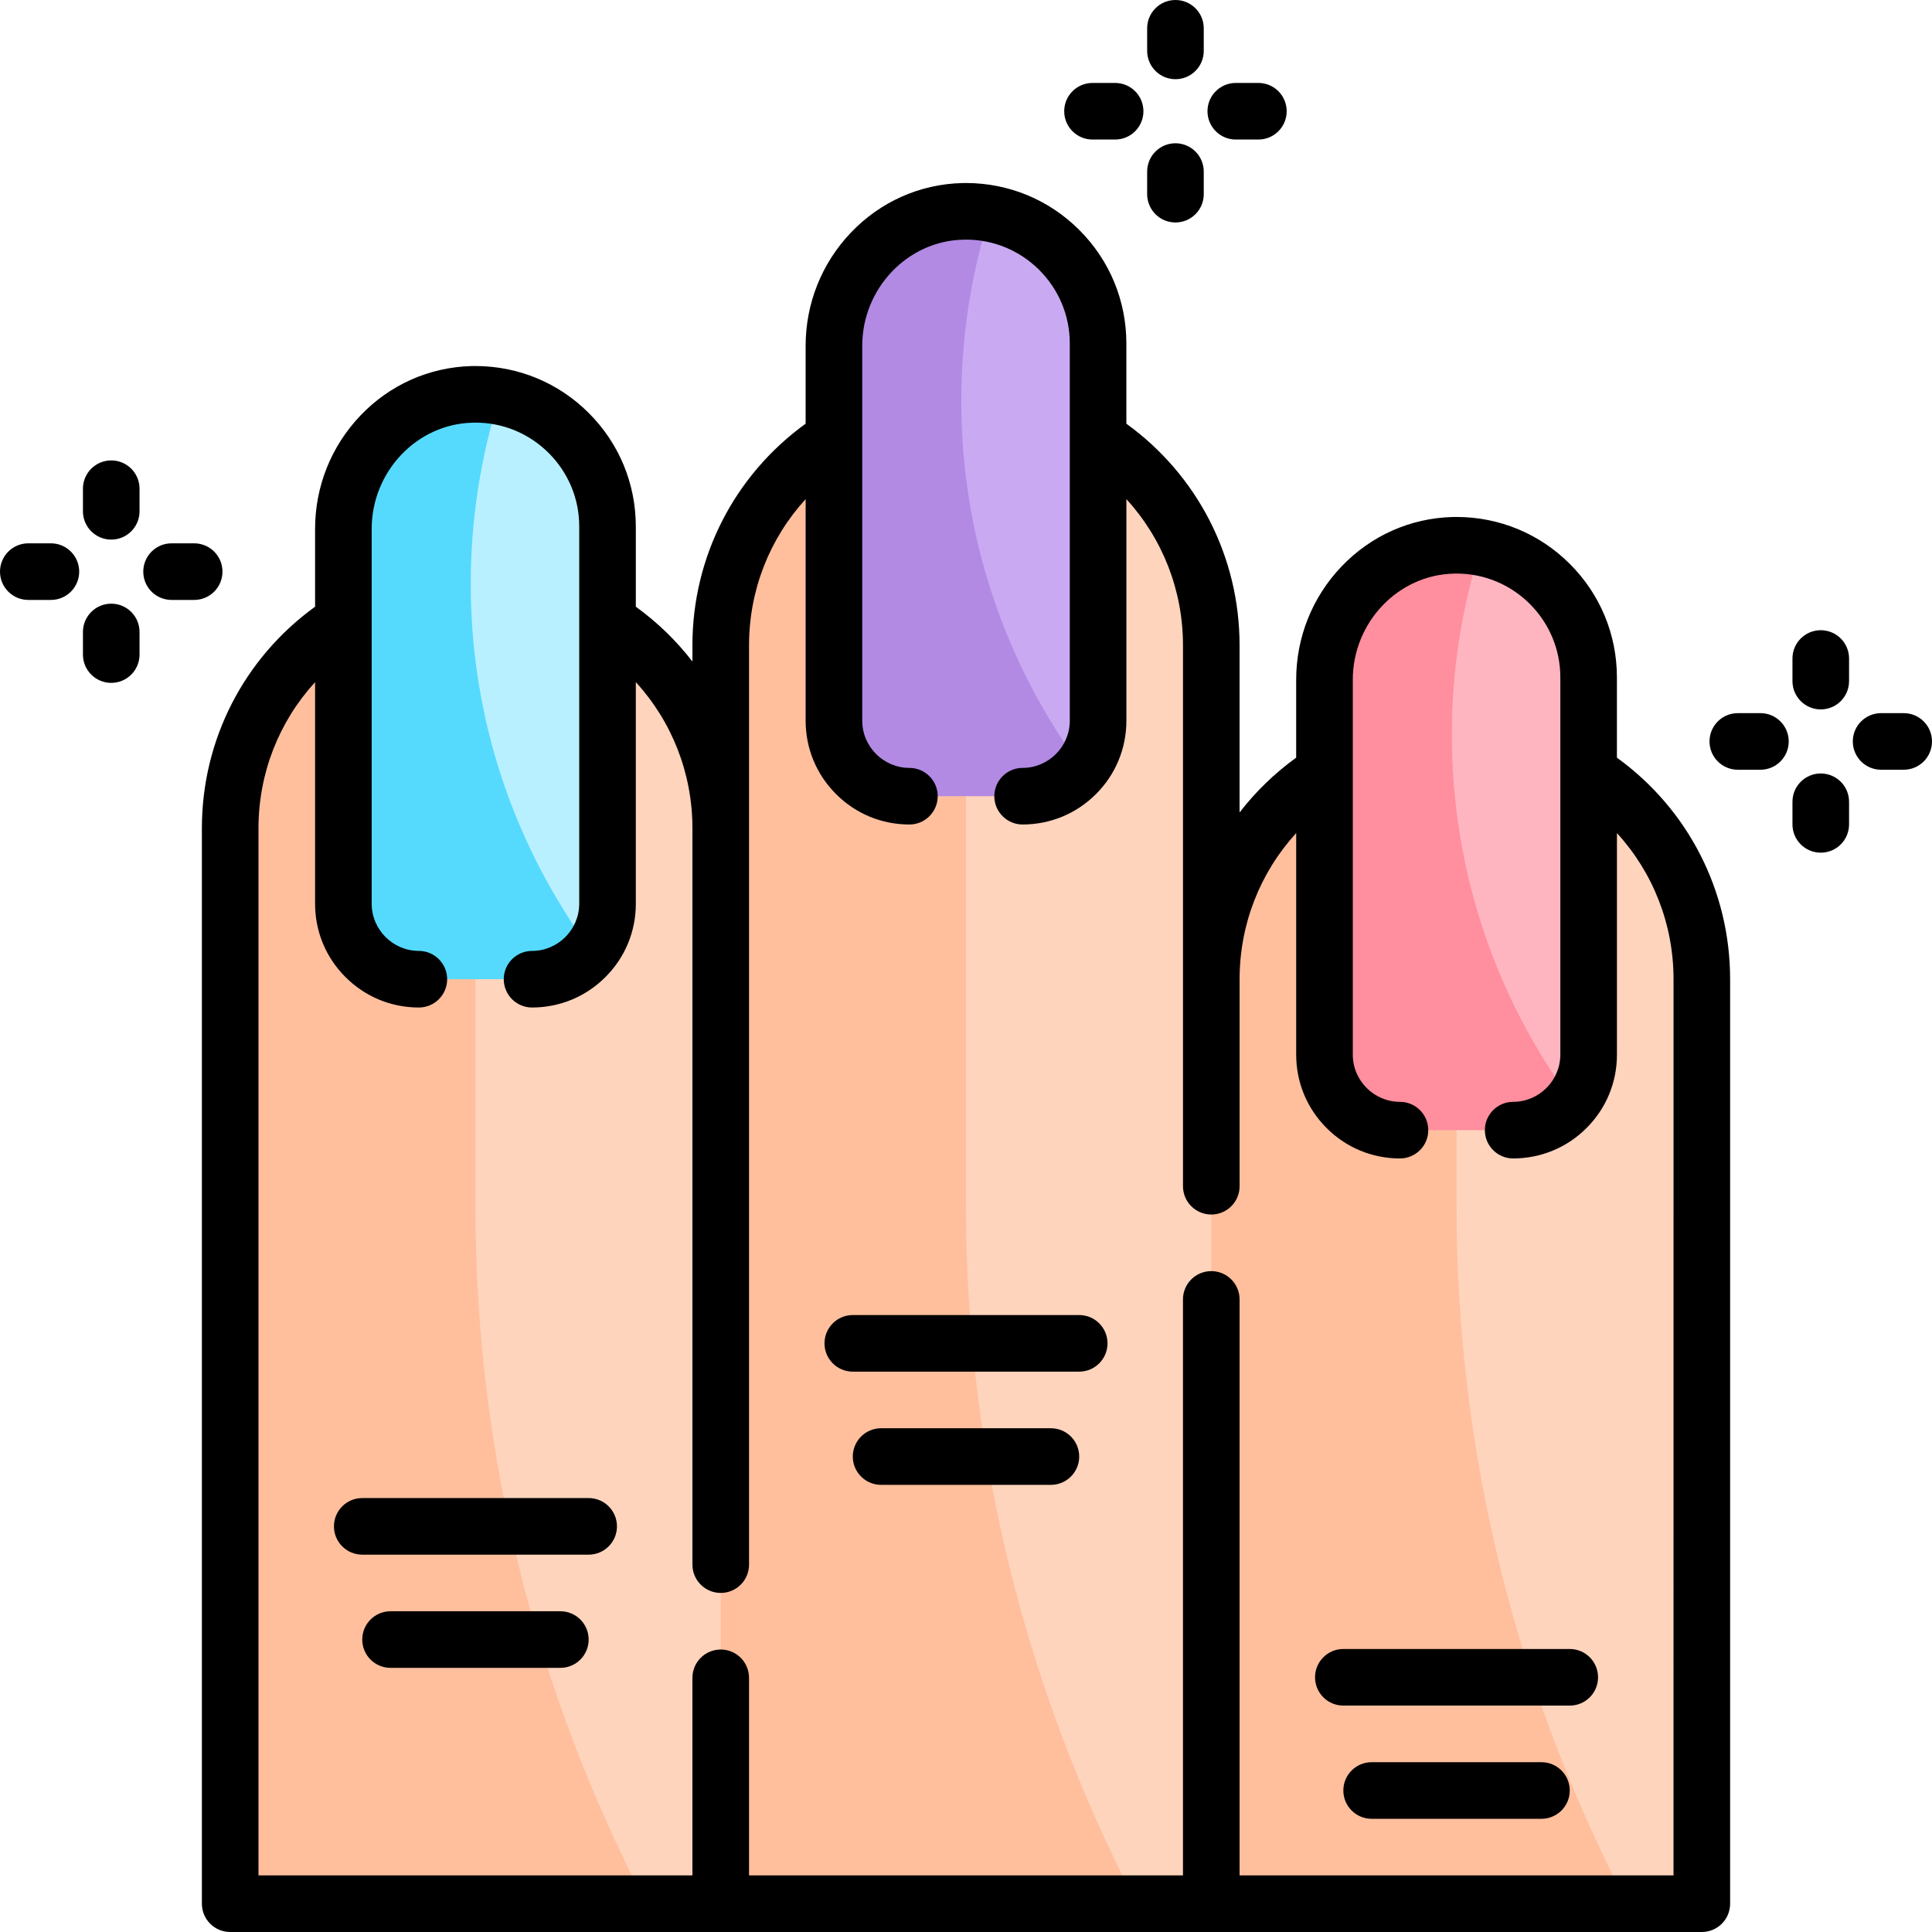 <svg height="512pt" viewBox="0 0 512 512" width="512pt" xmlns="http://www.w3.org/2000/svg"><path d="m386 194.5c-35.898 0-65 29.102-65 65v-88.5c0-35.898-29.102-65-65-65s-65 29.102-65 65v48.5c0-35.898-29.102-65-65-65s-65 29.102-65 65v285h390v-245c0-35.898-29.102-65-65-65zm0 0" fill="#ffbf9d"/><g fill="#ffd4bd"><path d="m126 154.5v165c0 66.75 16.367 129.676 45.281 185h19.719v-285c0-35.984-29.242-65-65-65zm0 0"/><path d="m405.008 197.332-19.008-2.832v125c0 66.75 16.367 129.676 45.281 185h19.719v-245c0-29.285-19.367-54.039-45.992-62.168zm0 0"/><path d="m320.918 167.785c-.43-8.852-2.699-17.648-6.645-25.59-10.621-21.441-32.719-36.195-58.273-36.195v213.5c0 66.75 16.367 129.676 45.281 185h19.719v-333.5c0-1.078-.027-2.148-.082-3.215-.016-.367.055 1.066 0 0zm0 0"/></g><path d="m91 239.5v-99.344c0-19.109 15.051-35.195 34.156-35.645 19.684-.469 35.844 15.41 35.844 34.988v100c0 11.047-8.953 20-20 20h-30c-11.047 0-20-8.953-20-20zm0 0" fill="#55dafe"/><path d="m156.676 251.895c2.699-3.406 4.324-7.707 4.324-12.395v-100c0-17.105-12.336-31.383-28.574-34.406-4.98 15.664-7.676 32.344-7.676 49.656 0 36.371 11.867 69.969 31.926 97.145zm0 0" fill="#b9f0ff"/><path d="m221 191v-99.344c0-19.109 15.051-35.195 34.156-35.645 19.684-.469 35.844 15.41 35.844 34.988v100c0 11.047-8.953 20-20 20h-30c-11.047 0-20-8.953-20-20zm0 0" fill="#b28ae4"/><path d="m286.676 203.395c2.699-3.41 4.324-7.707 4.324-12.395v-100c0-17.105-12.336-31.383-28.574-34.406-4.98 15.664-7.676 32.344-7.676 49.656 0 36.371 11.867 69.969 31.926 97.145zm0 0" fill="#c9aaf2"/><path d="m351 279.5v-99.344c0-19.109 15.051-35.195 34.156-35.645 19.684-.469 35.844 15.41 35.844 34.988v100c0 11.047-8.953 20-20 20h-30c-11.047 0-20-8.953-20-20zm0 0" fill="#ff8e9e"/><path d="m416.676 291.895c2.699-3.406 4.324-7.707 4.324-12.395v-100c0-17.105-12.336-31.383-28.574-34.406-4.98 15.664-7.676 32.344-7.676 49.656 0 36.371 11.867 69.969 31.926 97.145zm0 0" fill="#ffb5c0"/><path d="m428.5 200.785v-21.285c-.012-11.352-4.43-22.012-12.461-30.039-8.027-8.031-18.699-12.449-30.039-12.461-.281 0-.66 0-1.078.012h-.012c-11.199.309-21.648 4.977-29.43 13.148-7.723 8.121-11.98 18.77-11.98 30v20.625c-5.746 4.156-10.781 9.055-15 14.527v-44.312c0-23.426-11.141-45.074-30-58.715v-21.285c-.012-11.34-4.43-22.012-12.461-30.039-8.027-8.031-18.699-12.449-30.039-12.461-.289 0-.641 0-1.012.012-.008 0-.008 0-.008 0-11.23.289-21.699 4.957-29.5 13.148-7.719 8.109-11.98 18.77-11.98 30v20.625c-18.859 13.641-30 35.289-30 58.715v4.312c-4.219-5.473-9.254-10.371-15-14.527v-21.285c-.012-11.34-4.43-22.012-12.461-30.039-8.027-8.031-18.699-12.449-30.039-12.461-.301 0-.66 0-1.07.012 0 0 0 0-.008 0-11.203.309-21.66 4.969-29.441 13.148-7.719 8.121-11.98 18.77-11.98 30v20.625c-18.859 13.641-30 35.289-30 58.715v285c0 4.145 3.359 7.5 7.5 7.5h390c4.145 0 7.5-3.355 7.5-7.5v-245c0-23.426-11.141-45.074-30-58.715zm15 296.215h-115v-152.641c0-4.145-3.359-7.5-7.5-7.5s-7.5 3.355-7.5 7.5v152.641h-115v-52.359c0-4.145-3.359-7.5-7.5-7.5s-7.5 3.355-7.5 7.5v52.359h-115v-277.5c0-14.57 5.438-28.27 15-38.727v58.727c0 7.352 2.859 14.25 8.059 19.438 5.191 5.203 12.09 8.062 19.441 8.062 4.141 0 7.5-3.359 7.5-7.5s-3.359-7.5-7.5-7.5c-6.879-.012-12.488-5.621-12.5-12.5v-99.34c0-15.219 12.031-27.852 26.828-28.148h.051c.172-.012.371-.012.621-.012 7.32 0 14.219 2.871 19.43 8.07 5.199 5.211 8.07 12.109 8.07 19.43v100c-.012 6.879-5.621 12.488-12.5 12.5-4.141 0-7.5 3.359-7.5 7.5s3.359 7.5 7.5 7.5h.012c7.34-.012 14.25-2.871 19.43-8.062 5.199-5.188 8.059-12.09 8.059-19.438v-58.727c9.562 10.457 15 24.156 15 38.727v195.141c0 4.145 3.359 7.5 7.5 7.5s7.5-3.355 7.5-7.5v-243.641c0-14.57 5.438-28.27 15-38.727v58.727c0 7.352 2.859 14.25 8.059 19.438 5.191 5.203 12.09 8.062 19.441 8.062 4.141 0 7.5-3.359 7.5-7.5s-3.359-7.5-7.5-7.5c-6.879-.012-12.488-5.621-12.5-12.5v-99.34c-.012-15.219 12.031-27.852 26.828-28.148h.051c.16-.012.352-.012.621-.012 7.32 0 14.219 2.871 19.43 8.059 5.199 5.223 8.07 12.121 8.07 19.441v100c-.012 6.879-5.621 12.488-12.5 12.5-4.129 0-7.5 3.359-7.5 7.5s3.371 7.5 7.5 7.5h.012c7.34-.012 14.25-2.871 19.43-8.062 5.199-5.188 8.059-12.09 8.059-19.438v-58.727c9.562 10.457 15 24.156 15 38.727v143.359c0 4.145 3.359 7.5 7.5 7.5s7.5-3.355 7.5-7.5v-54.859c0-14.566 5.438-28.27 15-38.727v58.727c0 7.352 2.859 14.25 8.059 19.438 5.191 5.203 12.09 8.062 19.441 8.062 4.141 0 7.5-3.359 7.5-7.5s-3.359-7.5-7.5-7.5c-6.879-.012-12.488-5.621-12.5-12.5v-99.34c-.012-15.223 12.031-27.852 26.828-28.148h.062c.141-.012.328-.012.609-.012 7.32 0 14.219 2.871 19.43 8.059 5.199 5.223 8.07 12.121 8.07 19.441v100c-.012 6.879-5.621 12.488-12.5 12.5-4.141 0-7.5 3.359-7.5 7.5s3.359 7.5 7.5 7.5h.012c7.34-.012 14.25-2.871 19.43-8.062 5.199-5.188 8.059-12.09 8.059-19.438v-58.727c9.562 10.457 15 24.16 15 38.727zm0 0"/><path d="m156 397h-60c-4.141 0-7.5 3.355-7.5 7.5s3.359 7.5 7.5 7.5h60c4.141 0 7.5-3.355 7.5-7.5s-3.359-7.5-7.5-7.5zm0 0"/><path d="m148.5 427h-45c-4.141 0-7.5 3.355-7.5 7.5s3.359 7.5 7.5 7.5h45c4.141 0 7.5-3.355 7.5-7.5s-3.359-7.5-7.5-7.5zm0 0"/><path d="m286 348.5h-60c-4.141 0-7.5 3.355-7.5 7.5s3.359 7.5 7.5 7.5h60c4.141 0 7.5-3.355 7.5-7.5s-3.359-7.5-7.5-7.5zm0 0"/><path d="m278.5 378.5h-45c-4.141 0-7.5 3.355-7.5 7.5s3.359 7.5 7.5 7.5h45c4.141 0 7.5-3.355 7.5-7.5s-3.359-7.5-7.5-7.5zm0 0"/><path d="m416 437h-60c-4.145 0-7.5 3.355-7.5 7.5s3.355 7.5 7.5 7.5h60c4.145 0 7.5-3.355 7.5-7.5s-3.355-7.5-7.5-7.5zm0 0"/><path d="m408.5 467h-45c-4.145 0-7.5 3.355-7.5 7.5s3.355 7.5 7.5 7.5h45c4.145 0 7.5-3.355 7.5-7.5s-3.355-7.5-7.5-7.5zm0 0"/><path d="m311.508 20.988c4.141 0 7.5-3.355 7.5-7.5v-5.988c0-4.141-3.359-7.5-7.5-7.5-4.145 0-7.5 3.359-7.5 7.5v5.988c0 4.145 3.355 7.5 7.5 7.5zm0 0"/><path d="m289.527 36.98h5.992c4.141 0 7.5-3.359 7.5-7.5 0-4.145-3.359-7.5-7.5-7.5h-5.992c-4.141 0-7.5 3.355-7.5 7.5 0 4.141 3.359 7.5 7.5 7.5zm0 0"/><path d="m327.496 36.98h5.988c4.145 0 7.5-3.359 7.5-7.5 0-4.145-3.355-7.5-7.5-7.5h-5.988c-4.141 0-7.5 3.355-7.5 7.5 0 4.141 3.359 7.5 7.5 7.5zm0 0"/><path d="m311.508 58.957c4.141 0 7.5-3.355 7.5-7.5v-5.988c0-4.145-3.359-7.5-7.5-7.5-4.145 0-7.5 3.355-7.5 7.5v5.988c0 4.145 3.355 7.5 7.5 7.5zm0 0"/><path d="m482.52 167.012c-4.141 0-7.5 3.355-7.5 7.5v5.988c0 4.145 3.359 7.5 7.5 7.5 4.145 0 7.5-3.355 7.5-7.5v-5.988c0-4.145-3.355-7.5-7.5-7.5zm0 0"/><path d="m466.531 188.988h-5.992c-4.141 0-7.5 3.359-7.5 7.5 0 4.145 3.359 7.5 7.5 7.5h5.992c4.145 0 7.5-3.355 7.5-7.5 0-4.141-3.355-7.5-7.5-7.5zm0 0"/><path d="m504.5 188.988h-5.988c-4.145 0-7.5 3.359-7.5 7.5 0 4.145 3.355 7.5 7.5 7.5h5.988c4.145 0 7.5-3.355 7.5-7.5 0-4.141-3.355-7.5-7.5-7.5zm0 0"/><path d="m482.52 204.98c-4.141 0-7.5 3.355-7.5 7.5v5.988c0 4.145 3.359 7.5 7.5 7.5 4.145 0 7.5-3.355 7.5-7.5v-5.988c0-4.145-3.355-7.5-7.5-7.5zm0 0"/><path d="m29.48 122.012c-4.145 0-7.5 3.355-7.5 7.5v5.988c0 4.145 3.355 7.5 7.5 7.5 4.141 0 7.5-3.355 7.5-7.5v-5.988c0-4.145-3.359-7.5-7.5-7.5zm0 0"/><path d="m13.488 143.988h-5.988c-4.141 0-7.5 3.359-7.5 7.5 0 4.145 3.359 7.5 7.5 7.5h5.988c4.145 0 7.5-3.355 7.5-7.5 0-4.141-3.355-7.5-7.5-7.5zm0 0"/><path d="m58.957 151.488c0-4.141-3.355-7.5-7.5-7.5h-5.988c-4.145 0-7.5 3.359-7.5 7.5 0 4.145 3.355 7.5 7.5 7.5h5.988c4.145 0 7.5-3.355 7.5-7.5zm0 0"/><path d="m29.48 159.98c-4.145 0-7.5 3.355-7.5 7.5v5.988c0 4.145 3.355 7.5 7.5 7.5 4.141 0 7.5-3.355 7.5-7.5v-5.988c0-4.145-3.359-7.5-7.5-7.5zm0 0"/></svg>
